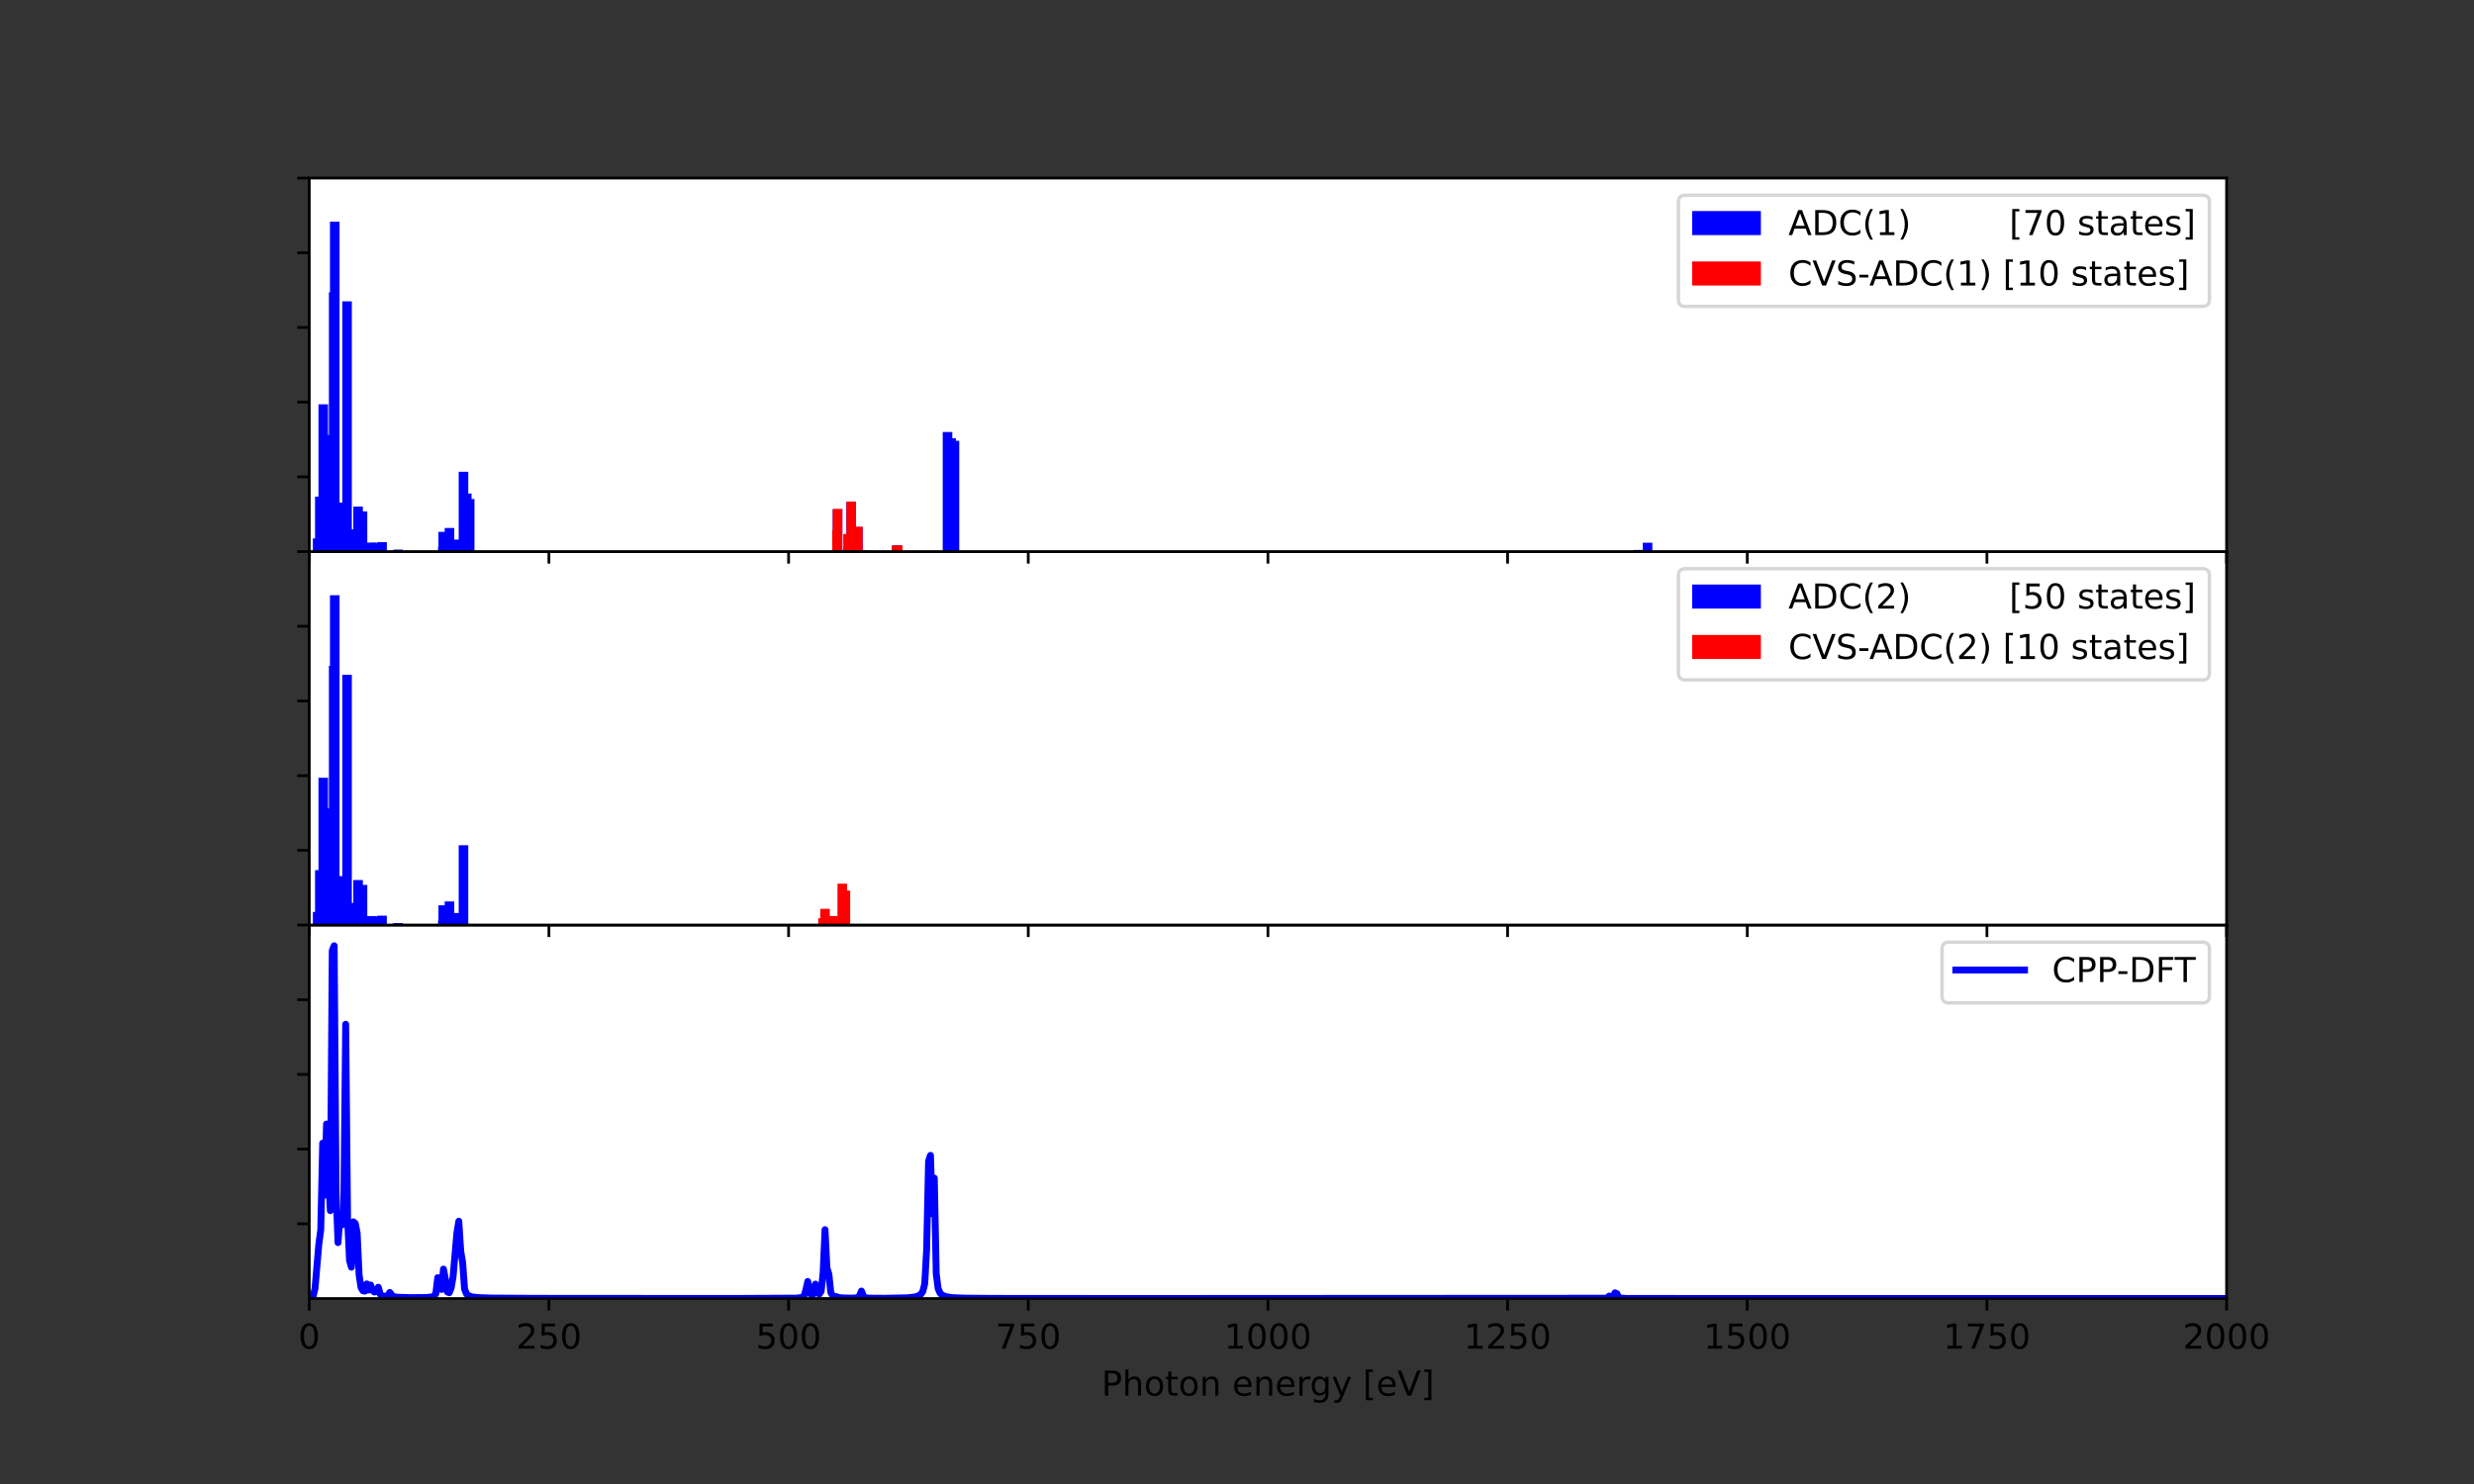 <?xml version="1.0" encoding="utf-8" standalone="no"?>
<!DOCTYPE svg PUBLIC "-//W3C//DTD SVG 1.1//EN"
  "http://www.w3.org/Graphics/SVG/1.1/DTD/svg11.dtd">
<!-- Created with matplotlib (https://matplotlib.org/) -->
<svg height="432pt" version="1.1" viewBox="0 0 720 432" width="720pt" xmlns="http://www.w3.org/2000/svg" xmlns:xlink="http://www.w3.org/1999/xlink">
 <rect x="0" y="0" width="720" height="432" fill="#333333" stroke="none"/>
 <defs>
  <style type="text/css">*{stroke-linecap:butt;stroke-linejoin:round;}</style>
 </defs>
 <g id="figure_1">
  <g id="patch_1">
   <path d="M 0 432 
L 720 432 
L 720 0 
L 0 0 
z
" style="fill:none;"/>
  </g>
  <g id="axes_1">
   <g id="patch_2">
    <path d="M 90 378 
L 648 378 
L 648 269.28 
L 90 269.28 
z
" style="fill:#ffffff;"/>
   </g>
   <g id="matplotlib.axis_1">
    <g id="xtick_1">
     <g id="line2d_1">
      <defs>
       <path d="M 0 0 
L 0 3.5 
" id="mf2522611db" style="stroke:#000000;stroke-width:0.8;"/>
      </defs>
      <g>
       <use style="stroke:#000000;stroke-width:0.8;" x="90" xlink:href="#mf2522611db" y="378"/>
      </g>
     </g>
     <g id="text_1">
      <!-- 0 -->
      <g transform="translate(86.819 392.598)scale(0.1 -0.1)">
       <defs>
        <path d="M 31.781 66.406 
Q 24.172 66.406 20.328 58.906 
Q 16.5 51.422 16.5 36.375 
Q 16.5 21.391 20.328 13.891 
Q 24.172 6.391 31.781 6.391 
Q 39.453 6.391 43.281 13.891 
Q 47.125 21.391 47.125 36.375 
Q 47.125 51.422 43.281 58.906 
Q 39.453 66.406 31.781 66.406 
z
M 31.781 74.219 
Q 44.047 74.219 50.516 64.516 
Q 56.984 54.828 56.984 36.375 
Q 56.984 17.969 50.516 8.266 
Q 44.047 -1.422 31.781 -1.422 
Q 19.531 -1.422 13.062 8.266 
Q 6.594 17.969 6.594 36.375 
Q 6.594 54.828 13.062 64.516 
Q 19.531 74.219 31.781 74.219 
z
" id="DejaVuSans-48"/>
       </defs>
       <use xlink:href="#DejaVuSans-48"/>
      </g>
     </g>
    </g>
    <g id="xtick_2">
     <g id="line2d_2">
      <g>
       <use style="stroke:#000000;stroke-width:0.8;" x="159.75" xlink:href="#mf2522611db" y="378"/>
      </g>
     </g>
     <g id="text_2">
      <!-- 250 -->
      <g transform="translate(150.206 392.598)scale(0.1 -0.1)">
       <defs>
        <path d="M 19.188 8.297 
L 53.609 8.297 
L 53.609 0 
L 7.328 0 
L 7.328 8.297 
Q 12.938 14.109 22.625 23.891 
Q 32.328 33.688 34.812 36.531 
Q 39.547 41.844 41.422 45.531 
Q 43.312 49.219 43.312 52.781 
Q 43.312 58.594 39.234 62.25 
Q 35.156 65.922 28.609 65.922 
Q 23.969 65.922 18.812 64.312 
Q 13.672 62.703 7.812 59.422 
L 7.812 69.391 
Q 13.766 71.781 18.938 73 
Q 24.125 74.219 28.422 74.219 
Q 39.75 74.219 46.484 68.547 
Q 53.219 62.891 53.219 53.422 
Q 53.219 48.922 51.531 44.891 
Q 49.859 40.875 45.406 35.406 
Q 44.188 33.984 37.641 27.219 
Q 31.109 20.453 19.188 8.297 
z
" id="DejaVuSans-50"/>
        <path d="M 10.797 72.906 
L 49.516 72.906 
L 49.516 64.594 
L 19.828 64.594 
L 19.828 46.734 
Q 21.969 47.469 24.109 47.828 
Q 26.266 48.188 28.422 48.188 
Q 40.625 48.188 47.75 41.5 
Q 54.891 34.812 54.891 23.391 
Q 54.891 11.625 47.562 5.094 
Q 40.234 -1.422 26.906 -1.422 
Q 22.312 -1.422 17.547 -0.641 
Q 12.797 0.141 7.719 1.703 
L 7.719 11.625 
Q 12.109 9.234 16.797 8.062 
Q 21.484 6.891 26.703 6.891 
Q 35.156 6.891 40.078 11.328 
Q 45.016 15.766 45.016 23.391 
Q 45.016 31 40.078 35.438 
Q 35.156 39.891 26.703 39.891 
Q 22.75 39.891 18.812 39.016 
Q 14.891 38.141 10.797 36.281 
z
" id="DejaVuSans-53"/>
       </defs>
       <use xlink:href="#DejaVuSans-50"/>
       <use x="63.623" xlink:href="#DejaVuSans-53"/>
       <use x="127.246" xlink:href="#DejaVuSans-48"/>
      </g>
     </g>
    </g>
    <g id="xtick_3">
     <g id="line2d_3">
      <g>
       <use style="stroke:#000000;stroke-width:0.8;" x="229.5" xlink:href="#mf2522611db" y="378"/>
      </g>
     </g>
     <g id="text_3">
      <!-- 500 -->
      <g transform="translate(219.956 392.598)scale(0.1 -0.1)">
       <use xlink:href="#DejaVuSans-53"/>
       <use x="63.623" xlink:href="#DejaVuSans-48"/>
       <use x="127.246" xlink:href="#DejaVuSans-48"/>
      </g>
     </g>
    </g>
    <g id="xtick_4">
     <g id="line2d_4">
      <g>
       <use style="stroke:#000000;stroke-width:0.8;" x="299.25" xlink:href="#mf2522611db" y="378"/>
      </g>
     </g>
     <g id="text_4">
      <!-- 750 -->
      <g transform="translate(289.706 392.598)scale(0.1 -0.1)">
       <defs>
        <path d="M 8.203 72.906 
L 55.078 72.906 
L 55.078 68.703 
L 28.609 0 
L 18.312 0 
L 43.219 64.594 
L 8.203 64.594 
z
" id="DejaVuSans-55"/>
       </defs>
       <use xlink:href="#DejaVuSans-55"/>
       <use x="63.623" xlink:href="#DejaVuSans-53"/>
       <use x="127.246" xlink:href="#DejaVuSans-48"/>
      </g>
     </g>
    </g>
    <g id="xtick_5">
     <g id="line2d_5">
      <g>
       <use style="stroke:#000000;stroke-width:0.8;" x="369" xlink:href="#mf2522611db" y="378"/>
      </g>
     </g>
     <g id="text_5">
      <!-- 1000 -->
      <g transform="translate(356.275 392.598)scale(0.1 -0.1)">
       <defs>
        <path d="M 12.406 8.297 
L 28.516 8.297 
L 28.516 63.922 
L 10.984 60.406 
L 10.984 69.391 
L 28.422 72.906 
L 38.281 72.906 
L 38.281 8.297 
L 54.391 8.297 
L 54.391 0 
L 12.406 0 
z
" id="DejaVuSans-49"/>
       </defs>
       <use xlink:href="#DejaVuSans-49"/>
       <use x="63.623" xlink:href="#DejaVuSans-48"/>
       <use x="127.246" xlink:href="#DejaVuSans-48"/>
       <use x="190.869" xlink:href="#DejaVuSans-48"/>
      </g>
     </g>
    </g>
    <g id="xtick_6">
     <g id="line2d_6">
      <g>
       <use style="stroke:#000000;stroke-width:0.8;" x="438.75" xlink:href="#mf2522611db" y="378"/>
      </g>
     </g>
     <g id="text_6">
      <!-- 1250 -->
      <g transform="translate(426.025 392.598)scale(0.1 -0.1)">
       <use xlink:href="#DejaVuSans-49"/>
       <use x="63.623" xlink:href="#DejaVuSans-50"/>
       <use x="127.246" xlink:href="#DejaVuSans-53"/>
       <use x="190.869" xlink:href="#DejaVuSans-48"/>
      </g>
     </g>
    </g>
    <g id="xtick_7">
     <g id="line2d_7">
      <g>
       <use style="stroke:#000000;stroke-width:0.8;" x="508.5" xlink:href="#mf2522611db" y="378"/>
      </g>
     </g>
     <g id="text_7">
      <!-- 1500 -->
      <g transform="translate(495.775 392.598)scale(0.1 -0.1)">
       <use xlink:href="#DejaVuSans-49"/>
       <use x="63.623" xlink:href="#DejaVuSans-53"/>
       <use x="127.246" xlink:href="#DejaVuSans-48"/>
       <use x="190.869" xlink:href="#DejaVuSans-48"/>
      </g>
     </g>
    </g>
    <g id="xtick_8">
     <g id="line2d_8">
      <g>
       <use style="stroke:#000000;stroke-width:0.8;" x="578.25" xlink:href="#mf2522611db" y="378"/>
      </g>
     </g>
     <g id="text_8">
      <!-- 1750 -->
      <g transform="translate(565.525 392.598)scale(0.1 -0.1)">
       <use xlink:href="#DejaVuSans-49"/>
       <use x="63.623" xlink:href="#DejaVuSans-55"/>
       <use x="127.246" xlink:href="#DejaVuSans-53"/>
       <use x="190.869" xlink:href="#DejaVuSans-48"/>
      </g>
     </g>
    </g>
    <g id="xtick_9">
     <g id="line2d_9">
      <g>
       <use style="stroke:#000000;stroke-width:0.8;" x="648" xlink:href="#mf2522611db" y="378"/>
      </g>
     </g>
     <g id="text_9">
      <!-- 2000 -->
      <g transform="translate(635.275 392.598)scale(0.1 -0.1)">
       <use xlink:href="#DejaVuSans-50"/>
       <use x="63.623" xlink:href="#DejaVuSans-48"/>
       <use x="127.246" xlink:href="#DejaVuSans-48"/>
       <use x="190.869" xlink:href="#DejaVuSans-48"/>
      </g>
     </g>
    </g>
    <g id="text_10">
     <!-- Photon energy [eV] -->
     <g transform="translate(320.569 406.277)scale(0.1 -0.1)">
      <defs>
       <path d="M 19.672 64.797 
L 19.672 37.406 
L 32.078 37.406 
Q 38.969 37.406 42.719 40.969 
Q 46.484 44.531 46.484 51.125 
Q 46.484 57.672 42.719 61.234 
Q 38.969 64.797 32.078 64.797 
z
M 9.812 72.906 
L 32.078 72.906 
Q 44.344 72.906 50.609 67.359 
Q 56.891 61.812 56.891 51.125 
Q 56.891 40.328 50.609 34.812 
Q 44.344 29.297 32.078 29.297 
L 19.672 29.297 
L 19.672 0 
L 9.812 0 
z
" id="DejaVuSans-80"/>
       <path d="M 54.891 33.016 
L 54.891 0 
L 45.906 0 
L 45.906 32.719 
Q 45.906 40.484 42.875 44.328 
Q 39.844 48.188 33.797 48.188 
Q 26.516 48.188 22.312 43.547 
Q 18.109 38.922 18.109 30.906 
L 18.109 0 
L 9.078 0 
L 9.078 75.984 
L 18.109 75.984 
L 18.109 46.188 
Q 21.344 51.125 25.703 53.562 
Q 30.078 56 35.797 56 
Q 45.219 56 50.047 50.172 
Q 54.891 44.344 54.891 33.016 
z
" id="DejaVuSans-104"/>
       <path d="M 30.609 48.391 
Q 23.391 48.391 19.188 42.75 
Q 14.984 37.109 14.984 27.297 
Q 14.984 17.484 19.156 11.844 
Q 23.344 6.203 30.609 6.203 
Q 37.797 6.203 41.984 11.859 
Q 46.188 17.531 46.188 27.297 
Q 46.188 37.016 41.984 42.703 
Q 37.797 48.391 30.609 48.391 
z
M 30.609 56 
Q 42.328 56 49.016 48.375 
Q 55.719 40.766 55.719 27.297 
Q 55.719 13.875 49.016 6.219 
Q 42.328 -1.422 30.609 -1.422 
Q 18.844 -1.422 12.172 6.219 
Q 5.516 13.875 5.516 27.297 
Q 5.516 40.766 12.172 48.375 
Q 18.844 56 30.609 56 
z
" id="DejaVuSans-111"/>
       <path d="M 18.312 70.219 
L 18.312 54.688 
L 36.812 54.688 
L 36.812 47.703 
L 18.312 47.703 
L 18.312 18.016 
Q 18.312 11.328 20.141 9.422 
Q 21.969 7.516 27.594 7.516 
L 36.812 7.516 
L 36.812 0 
L 27.594 0 
Q 17.188 0 13.234 3.875 
Q 9.281 7.766 9.281 18.016 
L 9.281 47.703 
L 2.688 47.703 
L 2.688 54.688 
L 9.281 54.688 
L 9.281 70.219 
z
" id="DejaVuSans-116"/>
       <path d="M 54.891 33.016 
L 54.891 0 
L 45.906 0 
L 45.906 32.719 
Q 45.906 40.484 42.875 44.328 
Q 39.844 48.188 33.797 48.188 
Q 26.516 48.188 22.312 43.547 
Q 18.109 38.922 18.109 30.906 
L 18.109 0 
L 9.078 0 
L 9.078 54.688 
L 18.109 54.688 
L 18.109 46.188 
Q 21.344 51.125 25.703 53.562 
Q 30.078 56 35.797 56 
Q 45.219 56 50.047 50.172 
Q 54.891 44.344 54.891 33.016 
z
" id="DejaVuSans-110"/>
       <path id="DejaVuSans-32"/>
       <path d="M 56.203 29.594 
L 56.203 25.203 
L 14.891 25.203 
Q 15.484 15.922 20.484 11.062 
Q 25.484 6.203 34.422 6.203 
Q 39.594 6.203 44.453 7.469 
Q 49.312 8.734 54.109 11.281 
L 54.109 2.781 
Q 49.266 0.734 44.188 -0.344 
Q 39.109 -1.422 33.891 -1.422 
Q 20.797 -1.422 13.156 6.188 
Q 5.516 13.812 5.516 26.812 
Q 5.516 40.234 12.766 48.109 
Q 20.016 56 32.328 56 
Q 43.359 56 49.781 48.891 
Q 56.203 41.797 56.203 29.594 
z
M 47.219 32.234 
Q 47.125 39.594 43.094 43.984 
Q 39.062 48.391 32.422 48.391 
Q 24.906 48.391 20.391 44.141 
Q 15.875 39.891 15.188 32.172 
z
" id="DejaVuSans-101"/>
       <path d="M 41.109 46.297 
Q 39.594 47.172 37.812 47.578 
Q 36.031 48 33.891 48 
Q 26.266 48 22.188 43.047 
Q 18.109 38.094 18.109 28.812 
L 18.109 0 
L 9.078 0 
L 9.078 54.688 
L 18.109 54.688 
L 18.109 46.188 
Q 20.953 51.172 25.484 53.578 
Q 30.031 56 36.531 56 
Q 37.453 56 38.578 55.875 
Q 39.703 55.766 41.062 55.516 
z
" id="DejaVuSans-114"/>
       <path d="M 45.406 27.984 
Q 45.406 37.75 41.375 43.109 
Q 37.359 48.484 30.078 48.484 
Q 22.859 48.484 18.828 43.109 
Q 14.797 37.75 14.797 27.984 
Q 14.797 18.266 18.828 12.891 
Q 22.859 7.516 30.078 7.516 
Q 37.359 7.516 41.375 12.891 
Q 45.406 18.266 45.406 27.984 
z
M 54.391 6.781 
Q 54.391 -7.172 48.188 -13.984 
Q 42 -20.797 29.203 -20.797 
Q 24.469 -20.797 20.266 -20.094 
Q 16.062 -19.391 12.109 -17.922 
L 12.109 -9.188 
Q 16.062 -11.328 19.922 -12.344 
Q 23.781 -13.375 27.781 -13.375 
Q 36.625 -13.375 41.016 -8.766 
Q 45.406 -4.156 45.406 5.172 
L 45.406 9.625 
Q 42.625 4.781 38.281 2.391 
Q 33.938 0 27.875 0 
Q 17.828 0 11.672 7.656 
Q 5.516 15.328 5.516 27.984 
Q 5.516 40.672 11.672 48.328 
Q 17.828 56 27.875 56 
Q 33.938 56 38.281 53.609 
Q 42.625 51.219 45.406 46.391 
L 45.406 54.688 
L 54.391 54.688 
z
" id="DejaVuSans-103"/>
       <path d="M 32.172 -5.078 
Q 28.375 -14.844 24.75 -17.812 
Q 21.141 -20.797 15.094 -20.797 
L 7.906 -20.797 
L 7.906 -13.281 
L 13.188 -13.281 
Q 16.891 -13.281 18.938 -11.516 
Q 21 -9.766 23.484 -3.219 
L 25.094 0.875 
L 2.984 54.688 
L 12.5 54.688 
L 29.594 11.922 
L 46.688 54.688 
L 56.203 54.688 
z
" id="DejaVuSans-121"/>
       <path d="M 8.594 75.984 
L 29.297 75.984 
L 29.297 69 
L 17.578 69 
L 17.578 -6.203 
L 29.297 -6.203 
L 29.297 -13.188 
L 8.594 -13.188 
z
" id="DejaVuSans-91"/>
       <path d="M 28.609 0 
L 0.781 72.906 
L 11.078 72.906 
L 34.188 11.531 
L 57.328 72.906 
L 67.578 72.906 
L 39.797 0 
z
" id="DejaVuSans-86"/>
       <path d="M 30.422 75.984 
L 30.422 -13.188 
L 9.719 -13.188 
L 9.719 -6.203 
L 21.391 -6.203 
L 21.391 69 
L 9.719 69 
L 9.719 75.984 
z
" id="DejaVuSans-93"/>
      </defs>
      <use xlink:href="#DejaVuSans-80"/>
      <use x="60.303" xlink:href="#DejaVuSans-104"/>
      <use x="123.682" xlink:href="#DejaVuSans-111"/>
      <use x="184.863" xlink:href="#DejaVuSans-116"/>
      <use x="224.072" xlink:href="#DejaVuSans-111"/>
      <use x="285.254" xlink:href="#DejaVuSans-110"/>
      <use x="348.633" xlink:href="#DejaVuSans-32"/>
      <use x="380.42" xlink:href="#DejaVuSans-101"/>
      <use x="441.943" xlink:href="#DejaVuSans-110"/>
      <use x="505.322" xlink:href="#DejaVuSans-101"/>
      <use x="566.846" xlink:href="#DejaVuSans-114"/>
      <use x="606.209" xlink:href="#DejaVuSans-103"/>
      <use x="669.686" xlink:href="#DejaVuSans-121"/>
      <use x="728.865" xlink:href="#DejaVuSans-32"/>
      <use x="760.652" xlink:href="#DejaVuSans-91"/>
      <use x="799.666" xlink:href="#DejaVuSans-101"/>
      <use x="861.189" xlink:href="#DejaVuSans-86"/>
      <use x="929.598" xlink:href="#DejaVuSans-93"/>
     </g>
    </g>
   </g>
   <g id="matplotlib.axis_2">
    <g id="ytick_1">
     <g id="line2d_10">
      <defs>
       <path d="M 0 0 
L -3.5 0 
" id="m13d80e8c02" style="stroke:#000000;stroke-width:0.8;"/>
      </defs>
      <g>
       <use style="stroke:#000000;stroke-width:0.8;" x="90" xlink:href="#m13d80e8c02" y="356.256"/>
      </g>
     </g>
    </g>
    <g id="ytick_2">
     <g id="line2d_11">
      <g>
       <use style="stroke:#000000;stroke-width:0.8;" x="90" xlink:href="#m13d80e8c02" y="334.512"/>
      </g>
     </g>
    </g>
    <g id="ytick_3">
     <g id="line2d_12">
      <g>
       <use style="stroke:#000000;stroke-width:0.8;" x="90" xlink:href="#m13d80e8c02" y="312.768"/>
      </g>
     </g>
    </g>
    <g id="ytick_4">
     <g id="line2d_13">
      <g>
       <use style="stroke:#000000;stroke-width:0.8;" x="90" xlink:href="#m13d80e8c02" y="291.024"/>
      </g>
     </g>
    </g>
    <g id="ytick_5">
     <g id="line2d_14">
      <g>
       <use style="stroke:#000000;stroke-width:0.8;" x="90" xlink:href="#m13d80e8c02" y="269.28"/>
      </g>
     </g>
    </g>
   </g>
   <g id="line2d_15">
    <path clip-path="url(#pb3190460da)" d="M 90 378 
L 90.558 377.887 
L 91.116 377.395 
L 91.674 375.126 
L 92.79 362.168 
L 93.348 358.012 
L 93.906 332.77 
L 94.464 347.923 
L 95.022 327.198 
L 95.58 341.823 
L 96.138 352.43 
L 96.696 276.718 
L 97.254 275.316 
L 97.812 347.025 
L 98.37 361.732 
L 98.928 354.43 
L 99.486 356.611 
L 100.044 352.378 
L 100.602 298.17 
L 101.16 354.909 
L 101.718 366.92 
L 102.276 368.883 
L 102.834 355.678 
L 103.392 356.162 
L 103.95 358.969 
L 104.508 371.147 
L 105.066 374.808 
L 105.624 375.747 
L 106.182 375.849 
L 106.74 373.75 
L 107.298 375.542 
L 107.856 374.058 
L 108.414 375.669 
L 108.972 376.11 
L 109.53 375.992 
L 110.088 374.722 
L 110.646 376.731 
L 111.204 377.218 
L 112.32 377.373 
L 112.878 377.18 
L 113.436 376.234 
L 113.994 376.96 
L 114.552 377.471 
L 115.668 377.629 
L 119.574 377.742 
L 124.038 377.714 
L 125.712 377.53 
L 126.27 377.307 
L 126.828 376.589 
L 127.386 371.934 
L 127.944 373.116 
L 128.502 375.375 
L 129.06 369.443 
L 129.618 372.371 
L 130.176 376.073 
L 130.734 376.322 
L 131.292 374.956 
L 131.85 371.727 
L 132.966 358.876 
L 133.524 355.502 
L 134.082 364.209 
L 134.64 367.515 
L 135.198 375.234 
L 135.756 376.648 
L 136.314 377.151 
L 137.43 377.536 
L 139.104 377.731 
L 143.01 377.863 
L 155.286 377.942 
L 212.76 377.981 
L 231.732 377.888 
L 233.406 377.692 
L 233.964 377.369 
L 234.522 375.553 
L 235.08 373.042 
L 235.638 375.938 
L 236.196 377.096 
L 236.754 376.709 
L 237.312 373.812 
L 237.87 375.91 
L 238.428 376.714 
L 238.986 375.878 
L 239.544 370.512 
L 240.102 357.963 
L 240.66 369.105 
L 241.218 370.851 
L 241.776 376.217 
L 242.334 377.166 
L 242.892 377.467 
L 243.45 377.454 
L 244.008 377.709 
L 245.682 377.858 
L 248.472 377.879 
L 249.588 377.74 
L 250.146 377.168 
L 250.704 375.833 
L 251.262 377.263 
L 251.82 377.76 
L 252.936 377.898 
L 257.4 377.929 
L 264.096 377.792 
L 266.328 377.538 
L 267.444 377.162 
L 268.002 376.756 
L 268.56 375.931 
L 269.118 373.753 
L 269.676 363.779 
L 270.234 338.005 
L 270.792 336.335 
L 271.35 353.373 
L 271.908 342.954 
L 272.466 370.817 
L 273.024 375.114 
L 273.582 376.402 
L 274.14 376.97 
L 275.256 377.458 
L 276.93 377.721 
L 280.278 377.881 
L 288.648 377.961 
L 329.94 377.993 
L 467.208 377.919 
L 467.766 377.766 
L 468.324 377.289 
L 469.44 377.574 
L 469.998 376.347 
L 470.556 376.597 
L 471.114 377.7 
L 471.672 377.878 
L 473.346 377.969 
L 503.478 377.998 
L 647.442 377.999 
L 647.442 377.999 
" style="fill:none;stroke:#0000ff;stroke-linecap:square;stroke-width:2;"/>
   </g>
   <g id="patch_3">
    <path d="M 90 378 
L 90 269.28 
" style="fill:none;stroke:#000000;stroke-linecap:square;stroke-linejoin:miter;stroke-width:0.8;"/>
   </g>
   <g id="patch_4">
    <path d="M 648 378 
L 648 269.28 
" style="fill:none;stroke:#000000;stroke-linecap:square;stroke-linejoin:miter;stroke-width:0.8;"/>
   </g>
   <g id="patch_5">
    <path d="M 90 378 
L 648 378 
" style="fill:none;stroke:#000000;stroke-linecap:square;stroke-linejoin:miter;stroke-width:0.8;"/>
   </g>
   <g id="patch_6">
    <path d="M 90 269.28 
L 648 269.28 
" style="fill:none;stroke:#000000;stroke-linecap:square;stroke-linejoin:miter;stroke-width:0.8;"/>
   </g>
   <g id="legend_1">
    <g id="patch_7">
     <path d="M 567.191 291.958 
L 641 291.958 
Q 643 291.958 643 289.958 
L 643 276.28 
Q 643 274.28 641 274.28 
L 567.191 274.28 
Q 565.191 274.28 565.191 276.28 
L 565.191 289.958 
Q 565.191 291.958 567.191 291.958 
z
" style="fill:#ffffff;opacity:0.8;stroke:#cccccc;stroke-linejoin:miter;"/>
    </g>
    <g id="line2d_16">
     <path d="M 569.191 282.378 
L 589.191 282.378 
" style="fill:none;stroke:#0000ff;stroke-linecap:square;stroke-width:2;"/>
    </g>
    <g id="line2d_17"/>
    <g id="text_11">
     <!-- CPP-DFT -->
     <g transform="translate(597.191 285.878)scale(0.1 -0.1)">
      <defs>
       <path d="M 64.406 67.281 
L 64.406 56.891 
Q 59.422 61.531 53.781 63.812 
Q 48.141 66.109 41.797 66.109 
Q 29.297 66.109 22.656 58.469 
Q 16.016 50.828 16.016 36.375 
Q 16.016 21.969 22.656 14.328 
Q 29.297 6.688 41.797 6.688 
Q 48.141 6.688 53.781 8.984 
Q 59.422 11.281 64.406 15.922 
L 64.406 5.609 
Q 59.234 2.094 53.438 0.328 
Q 47.656 -1.422 41.219 -1.422 
Q 24.656 -1.422 15.125 8.703 
Q 5.609 18.844 5.609 36.375 
Q 5.609 53.953 15.125 64.078 
Q 24.656 74.219 41.219 74.219 
Q 47.75 74.219 53.531 72.484 
Q 59.328 70.75 64.406 67.281 
z
" id="DejaVuSans-67"/>
       <path d="M 4.891 31.391 
L 31.203 31.391 
L 31.203 23.391 
L 4.891 23.391 
z
" id="DejaVuSans-45"/>
       <path d="M 19.672 64.797 
L 19.672 8.109 
L 31.594 8.109 
Q 46.688 8.109 53.688 14.938 
Q 60.688 21.781 60.688 36.531 
Q 60.688 51.172 53.688 57.984 
Q 46.688 64.797 31.594 64.797 
z
M 9.812 72.906 
L 30.078 72.906 
Q 51.266 72.906 61.172 64.094 
Q 71.094 55.281 71.094 36.531 
Q 71.094 17.672 61.125 8.828 
Q 51.172 0 30.078 0 
L 9.812 0 
z
" id="DejaVuSans-68"/>
       <path d="M 9.812 72.906 
L 51.703 72.906 
L 51.703 64.594 
L 19.672 64.594 
L 19.672 43.109 
L 48.578 43.109 
L 48.578 34.812 
L 19.672 34.812 
L 19.672 0 
L 9.812 0 
z
" id="DejaVuSans-70"/>
       <path d="M -0.297 72.906 
L 61.375 72.906 
L 61.375 64.594 
L 35.5 64.594 
L 35.5 0 
L 25.594 0 
L 25.594 64.594 
L -0.297 64.594 
z
" id="DejaVuSans-84"/>
      </defs>
      <use xlink:href="#DejaVuSans-67"/>
      <use x="69.824" xlink:href="#DejaVuSans-80"/>
      <use x="130.127" xlink:href="#DejaVuSans-80"/>
      <use x="188.18" xlink:href="#DejaVuSans-45"/>
      <use x="224.264" xlink:href="#DejaVuSans-68"/>
      <use x="301.266" xlink:href="#DejaVuSans-70"/>
      <use x="357.035" xlink:href="#DejaVuSans-84"/>
     </g>
    </g>
   </g>
  </g>
  <g id="axes_2">
   <g id="patch_8">
    <path d="M 90 269.28 
L 648 269.28 
L 648 160.56 
L 90 160.56 
z
" style="fill:#ffffff;"/>
   </g>
   <g id="patch_9">
    <path clip-path="url(#p1cdbef8e6d)" d="M 91.055 269.28 
L 93.845 269.28 
L 93.845 265.47 
L 91.055 265.47 
z
" style="fill:#0000ff;"/>
   </g>
   <g id="patch_10">
    <path clip-path="url(#p1cdbef8e6d)" d="M 91.588 269.28 
L 94.378 269.28 
L 94.378 269.28 
L 91.588 269.28 
z
" style="fill:#0000ff;"/>
   </g>
   <g id="patch_11">
    <path clip-path="url(#p1cdbef8e6d)" d="M 91.686 269.28 
L 94.476 269.28 
L 94.476 253.305 
L 91.686 253.305 
z
" style="fill:#0000ff;"/>
   </g>
   <g id="patch_12">
    <path clip-path="url(#p1cdbef8e6d)" d="M 92.231 269.28 
L 95.021 269.28 
L 95.021 256.778 
L 92.231 256.778 
z
" style="fill:#0000ff;"/>
   </g>
   <g id="patch_13">
    <path clip-path="url(#p1cdbef8e6d)" d="M 92.682 269.28 
L 95.472 269.28 
L 95.472 226.41 
L 92.682 226.41 
z
" style="fill:#0000ff;"/>
   </g>
   <g id="patch_14">
    <path clip-path="url(#p1cdbef8e6d)" d="M 93.58 269.28 
L 96.37 269.28 
L 96.37 250.214 
L 93.58 250.214 
z
" style="fill:#0000ff;"/>
   </g>
   <g id="patch_15">
    <path clip-path="url(#p1cdbef8e6d)" d="M 93.686 269.28 
L 96.476 269.28 
L 96.476 269.28 
L 93.686 269.28 
z
" style="fill:#0000ff;"/>
   </g>
   <g id="patch_16">
    <path clip-path="url(#p1cdbef8e6d)" d="M 94.167 269.28 
L 96.957 269.28 
L 96.957 242.45 
L 94.167 242.45 
z
" style="fill:#0000ff;"/>
   </g>
   <g id="patch_17">
    <path clip-path="url(#p1cdbef8e6d)" d="M 94.487 269.28 
L 97.277 269.28 
L 97.277 235.339 
L 94.487 235.339 
z
" style="fill:#0000ff;"/>
   </g>
   <g id="patch_18">
    <path clip-path="url(#p1cdbef8e6d)" d="M 94.706 269.28 
L 97.496 269.28 
L 97.496 267.8 
L 94.706 267.8 
z
" style="fill:#0000ff;"/>
   </g>
   <g id="patch_19">
    <path clip-path="url(#p1cdbef8e6d)" d="M 95.72 269.28 
L 98.51 269.28 
L 98.51 193.813 
L 95.72 193.813 
z
" style="fill:#0000ff;"/>
   </g>
   <g id="patch_20">
    <path clip-path="url(#p1cdbef8e6d)" d="M 96.025 269.28 
L 98.815 269.28 
L 98.815 173.272 
L 96.025 173.272 
z
" style="fill:#0000ff;"/>
   </g>
   <g id="patch_21">
    <path clip-path="url(#p1cdbef8e6d)" d="M 96.415 269.28 
L 99.205 269.28 
L 99.205 269.219 
L 96.415 269.219 
z
" style="fill:#0000ff;"/>
   </g>
   <g id="patch_22">
    <path clip-path="url(#p1cdbef8e6d)" d="M 96.552 269.28 
L 99.342 269.28 
L 99.342 260.427 
L 96.552 260.427 
z
" style="fill:#0000ff;"/>
   </g>
   <g id="patch_23">
    <path clip-path="url(#p1cdbef8e6d)" d="M 96.711 269.28 
L 99.501 269.28 
L 99.501 269.264 
L 96.711 269.264 
z
" style="fill:#0000ff;"/>
   </g>
   <g id="patch_24">
    <path clip-path="url(#p1cdbef8e6d)" d="M 97.417 269.28 
L 100.207 269.28 
L 100.207 269.28 
L 97.417 269.28 
z
" style="fill:#0000ff;"/>
   </g>
   <g id="patch_25">
    <path clip-path="url(#p1cdbef8e6d)" d="M 97.546 269.28 
L 100.336 269.28 
L 100.336 268.919 
L 97.546 268.919 
z
" style="fill:#0000ff;"/>
   </g>
   <g id="patch_26">
    <path clip-path="url(#p1cdbef8e6d)" d="M 97.919 269.28 
L 100.709 269.28 
L 100.709 260.148 
L 97.919 260.148 
z
" style="fill:#0000ff;"/>
   </g>
   <g id="patch_27">
    <path clip-path="url(#p1cdbef8e6d)" d="M 97.981 269.28 
L 100.771 269.28 
L 100.771 269.28 
L 97.981 269.28 
z
" style="fill:#0000ff;"/>
   </g>
   <g id="patch_28">
    <path clip-path="url(#p1cdbef8e6d)" d="M 98.184 269.28 
L 100.974 269.28 
L 100.974 268.054 
L 98.184 268.054 
z
" style="fill:#0000ff;"/>
   </g>
   <g id="patch_29">
    <path clip-path="url(#p1cdbef8e6d)" d="M 98.305 269.28 
L 101.095 269.28 
L 101.095 255.048 
L 98.305 255.048 
z
" style="fill:#0000ff;"/>
   </g>
   <g id="patch_30">
    <path clip-path="url(#p1cdbef8e6d)" d="M 98.339 269.28 
L 101.129 269.28 
L 101.129 262.187 
L 98.339 262.187 
z
" style="fill:#0000ff;"/>
   </g>
   <g id="patch_31">
    <path clip-path="url(#p1cdbef8e6d)" d="M 99.604 269.28 
L 102.394 269.28 
L 102.394 196.448 
L 99.604 196.448 
z
" style="fill:#0000ff;"/>
   </g>
   <g id="patch_32">
    <path clip-path="url(#p1cdbef8e6d)" d="M 100.044 269.28 
L 102.834 269.28 
L 102.834 262.838 
L 100.044 262.838 
z
" style="fill:#0000ff;"/>
   </g>
   <g id="patch_33">
    <path clip-path="url(#p1cdbef8e6d)" d="M 100.222 269.28 
L 103.012 269.28 
L 103.012 267.921 
L 100.222 267.921 
z
" style="fill:#0000ff;"/>
   </g>
   <g id="patch_34">
    <path clip-path="url(#p1cdbef8e6d)" d="M 100.401 269.28 
L 103.191 269.28 
L 103.191 263.974 
L 100.401 263.974 
z
" style="fill:#0000ff;"/>
   </g>
   <g id="patch_35">
    <path clip-path="url(#p1cdbef8e6d)" d="M 101.239 269.28 
L 104.029 269.28 
L 104.029 269.221 
L 101.239 269.221 
z
" style="fill:#0000ff;"/>
   </g>
   <g id="patch_36">
    <path clip-path="url(#p1cdbef8e6d)" d="M 101.492 269.28 
L 104.282 269.28 
L 104.282 268.8 
L 101.492 268.8 
z
" style="fill:#0000ff;"/>
   </g>
   <g id="patch_37">
    <path clip-path="url(#p1cdbef8e6d)" d="M 102.813 269.28 
L 105.603 269.28 
L 105.603 256.187 
L 102.813 256.187 
z
" style="fill:#0000ff;"/>
   </g>
   <g id="patch_38">
    <path clip-path="url(#p1cdbef8e6d)" d="M 103.132 269.28 
L 105.922 269.28 
L 105.922 259.313 
L 103.132 259.313 
z
" style="fill:#0000ff;"/>
   </g>
   <g id="patch_39">
    <path clip-path="url(#p1cdbef8e6d)" d="M 104.1 269.28 
L 106.89 269.28 
L 106.89 257.6 
L 104.1 257.6 
z
" style="fill:#0000ff;"/>
   </g>
   <g id="patch_40">
    <path clip-path="url(#p1cdbef8e6d)" d="M 106.767 269.28 
L 109.557 269.28 
L 109.557 266.682 
L 106.767 266.682 
z
" style="fill:#0000ff;"/>
   </g>
   <g id="patch_41">
    <path clip-path="url(#p1cdbef8e6d)" d="M 107.877 269.28 
L 110.667 269.28 
L 110.667 266.751 
L 107.877 266.751 
z
" style="fill:#0000ff;"/>
   </g>
   <g id="patch_42">
    <path clip-path="url(#p1cdbef8e6d)" d="M 108.2 269.28 
L 110.99 269.28 
L 110.99 269.28 
L 108.2 269.28 
z
" style="fill:#0000ff;"/>
   </g>
   <g id="patch_43">
    <path clip-path="url(#p1cdbef8e6d)" d="M 108.569 269.28 
L 111.359 269.28 
L 111.359 269.217 
L 108.569 269.217 
z
" style="fill:#0000ff;"/>
   </g>
   <g id="patch_44">
    <path clip-path="url(#p1cdbef8e6d)" d="M 108.851 269.28 
L 111.641 269.28 
L 111.641 267.18 
L 108.851 267.18 
z
" style="fill:#0000ff;"/>
   </g>
   <g id="patch_45">
    <path clip-path="url(#p1cdbef8e6d)" d="M 109.426 269.28 
L 112.216 269.28 
L 112.216 268.122 
L 109.426 268.122 
z
" style="fill:#0000ff;"/>
   </g>
   <g id="patch_46">
    <path clip-path="url(#p1cdbef8e6d)" d="M 109.788 269.28 
L 112.578 269.28 
L 112.578 266.553 
L 109.788 266.553 
z
" style="fill:#0000ff;"/>
   </g>
   <g id="patch_47">
    <path clip-path="url(#p1cdbef8e6d)" d="M 114.154 269.28 
L 116.944 269.28 
L 116.944 268.934 
L 114.154 268.934 
z
" style="fill:#0000ff;"/>
   </g>
   <g id="patch_48">
    <path clip-path="url(#p1cdbef8e6d)" d="M 114.497 269.28 
L 117.287 269.28 
L 117.287 268.717 
L 114.497 268.717 
z
" style="fill:#0000ff;"/>
   </g>
   <g id="patch_49">
    <path clip-path="url(#p1cdbef8e6d)" d="M 127.472 269.28 
L 130.262 269.28 
L 130.262 267.983 
L 127.472 267.983 
z
" style="fill:#0000ff;"/>
   </g>
   <g id="patch_50">
    <path clip-path="url(#p1cdbef8e6d)" d="M 127.593 269.28 
L 130.383 269.28 
L 130.383 263.541 
L 127.593 263.541 
z
" style="fill:#0000ff;"/>
   </g>
   <g id="patch_51">
    <path clip-path="url(#p1cdbef8e6d)" d="M 127.816 269.28 
L 130.606 269.28 
L 130.606 269.277 
L 127.816 269.277 
z
" style="fill:#0000ff;"/>
   </g>
   <g id="patch_52">
    <path clip-path="url(#p1cdbef8e6d)" d="M 128.75 269.28 
L 131.54 269.28 
L 131.54 269.28 
L 128.75 269.28 
z
" style="fill:#0000ff;"/>
   </g>
   <g id="patch_53">
    <path clip-path="url(#p1cdbef8e6d)" d="M 129.171 269.28 
L 131.961 269.28 
L 131.961 269.28 
L 129.171 269.28 
z
" style="fill:#0000ff;"/>
   </g>
   <g id="patch_54">
    <path clip-path="url(#p1cdbef8e6d)" d="M 129.355 269.28 
L 132.145 269.28 
L 132.145 265.754 
L 129.355 265.754 
z
" style="fill:#0000ff;"/>
   </g>
   <g id="patch_55">
    <path clip-path="url(#p1cdbef8e6d)" d="M 129.414 269.28 
L 132.204 269.28 
L 132.204 262.42 
L 129.414 262.42 
z
" style="fill:#0000ff;"/>
   </g>
   <g id="patch_56">
    <path clip-path="url(#p1cdbef8e6d)" d="M 130.041 269.28 
L 132.831 269.28 
L 132.831 268.987 
L 130.041 268.987 
z
" style="fill:#0000ff;"/>
   </g>
   <g id="patch_57">
    <path clip-path="url(#p1cdbef8e6d)" d="M 132.015 269.28 
L 134.805 269.28 
L 134.805 265.79 
L 132.015 265.79 
z
" style="fill:#0000ff;"/>
   </g>
   <g id="patch_58">
    <path clip-path="url(#p1cdbef8e6d)" d="M 133.491 269.28 
L 136.281 269.28 
L 136.281 246.057 
L 133.491 246.057 
z
" style="fill:#0000ff;"/>
   </g>
   <g id="patch_59">
    <path clip-path="url(#p1cdbef8e6d)" d="M 238.125 269.28 
L 240.915 269.28 
L 240.915 267.313 
L 238.125 267.313 
z
" style="fill:#ff0000;"/>
   </g>
   <g id="patch_60">
    <path clip-path="url(#p1cdbef8e6d)" d="M 238.714 269.28 
L 241.504 269.28 
L 241.504 264.57 
L 238.714 264.57 
z
" style="fill:#ff0000;"/>
   </g>
   <g id="patch_61">
    <path clip-path="url(#p1cdbef8e6d)" d="M 240.833 269.28 
L 243.623 269.28 
L 243.623 266.727 
L 240.833 266.727 
z
" style="fill:#ff0000;"/>
   </g>
   <g id="patch_62">
    <path clip-path="url(#p1cdbef8e6d)" d="M 241.118 269.28 
L 243.908 269.28 
L 243.908 266.663 
L 241.118 266.663 
z
" style="fill:#ff0000;"/>
   </g>
   <g id="patch_63">
    <path clip-path="url(#p1cdbef8e6d)" d="M 243.732 269.28 
L 246.522 269.28 
L 246.522 257.243 
L 243.732 257.243 
z
" style="fill:#ff0000;"/>
   </g>
   <g id="patch_64">
    <path clip-path="url(#p1cdbef8e6d)" d="M 243.891 269.28 
L 246.681 269.28 
L 246.681 259.347 
L 243.891 259.347 
z
" style="fill:#ff0000;"/>
   </g>
   <g id="patch_65">
    <path clip-path="url(#p1cdbef8e6d)" d="M 244.639 269.28 
L 247.429 269.28 
L 247.429 259.261 
L 244.639 259.261 
z
" style="fill:#ff0000;"/>
   </g>
   <g id="patch_66">
    <path clip-path="url(#p1cdbef8e6d)" d="M 247.024 269.28 
L 249.814 269.28 
L 249.814 269.166 
L 247.024 269.166 
z
" style="fill:#ff0000;"/>
   </g>
   <g id="patch_67">
    <path clip-path="url(#p1cdbef8e6d)" d="M 251.095 269.28 
L 253.885 269.28 
L 253.885 269.28 
L 251.095 269.28 
z
" style="fill:#ff0000;"/>
   </g>
   <g id="patch_68">
    <path clip-path="url(#p1cdbef8e6d)" d="M 251.668 269.28 
L 254.458 269.28 
L 254.458 269.28 
L 251.668 269.28 
z
" style="fill:#ff0000;"/>
   </g>
   <g id="matplotlib.axis_3">
    <g id="xtick_10">
     <g id="line2d_18">
      <g>
       <use style="stroke:#000000;stroke-width:0.8;" x="90" xlink:href="#mf2522611db" y="269.28"/>
      </g>
     </g>
    </g>
    <g id="xtick_11">
     <g id="line2d_19">
      <g>
       <use style="stroke:#000000;stroke-width:0.8;" x="159.75" xlink:href="#mf2522611db" y="269.28"/>
      </g>
     </g>
    </g>
    <g id="xtick_12">
     <g id="line2d_20">
      <g>
       <use style="stroke:#000000;stroke-width:0.8;" x="229.5" xlink:href="#mf2522611db" y="269.28"/>
      </g>
     </g>
    </g>
    <g id="xtick_13">
     <g id="line2d_21">
      <g>
       <use style="stroke:#000000;stroke-width:0.8;" x="299.25" xlink:href="#mf2522611db" y="269.28"/>
      </g>
     </g>
    </g>
    <g id="xtick_14">
     <g id="line2d_22">
      <g>
       <use style="stroke:#000000;stroke-width:0.8;" x="369" xlink:href="#mf2522611db" y="269.28"/>
      </g>
     </g>
    </g>
    <g id="xtick_15">
     <g id="line2d_23">
      <g>
       <use style="stroke:#000000;stroke-width:0.8;" x="438.75" xlink:href="#mf2522611db" y="269.28"/>
      </g>
     </g>
    </g>
    <g id="xtick_16">
     <g id="line2d_24">
      <g>
       <use style="stroke:#000000;stroke-width:0.8;" x="508.5" xlink:href="#mf2522611db" y="269.28"/>
      </g>
     </g>
    </g>
    <g id="xtick_17">
     <g id="line2d_25">
      <g>
       <use style="stroke:#000000;stroke-width:0.8;" x="578.25" xlink:href="#mf2522611db" y="269.28"/>
      </g>
     </g>
    </g>
    <g id="xtick_18">
     <g id="line2d_26">
      <g>
       <use style="stroke:#000000;stroke-width:0.8;" x="648" xlink:href="#mf2522611db" y="269.28"/>
      </g>
     </g>
    </g>
   </g>
   <g id="matplotlib.axis_4">
    <g id="ytick_6">
     <g id="line2d_27">
      <g>
       <use style="stroke:#000000;stroke-width:0.8;" x="90" xlink:href="#m13d80e8c02" y="247.536"/>
      </g>
     </g>
    </g>
    <g id="ytick_7">
     <g id="line2d_28">
      <g>
       <use style="stroke:#000000;stroke-width:0.8;" x="90" xlink:href="#m13d80e8c02" y="225.792"/>
      </g>
     </g>
    </g>
    <g id="ytick_8">
     <g id="line2d_29">
      <g>
       <use style="stroke:#000000;stroke-width:0.8;" x="90" xlink:href="#m13d80e8c02" y="204.048"/>
      </g>
     </g>
    </g>
    <g id="ytick_9">
     <g id="line2d_30">
      <g>
       <use style="stroke:#000000;stroke-width:0.8;" x="90" xlink:href="#m13d80e8c02" y="182.304"/>
      </g>
     </g>
    </g>
    <g id="ytick_10">
     <g id="line2d_31">
      <g>
       <use style="stroke:#000000;stroke-width:0.8;" x="90" xlink:href="#m13d80e8c02" y="160.56"/>
      </g>
     </g>
    </g>
   </g>
   <g id="patch_69">
    <path d="M 90 269.28 
L 90 160.56 
" style="fill:none;stroke:#000000;stroke-linecap:square;stroke-linejoin:miter;stroke-width:0.8;"/>
   </g>
   <g id="patch_70">
    <path d="M 648 269.28 
L 648 160.56 
" style="fill:none;stroke:#000000;stroke-linecap:square;stroke-linejoin:miter;stroke-width:0.8;"/>
   </g>
   <g id="patch_71">
    <path d="M 90 269.28 
L 648 269.28 
" style="fill:none;stroke:#000000;stroke-linecap:square;stroke-linejoin:miter;stroke-width:0.8;"/>
   </g>
   <g id="patch_72">
    <path d="M 90 160.56 
L 648 160.56 
" style="fill:none;stroke:#000000;stroke-linecap:square;stroke-linejoin:miter;stroke-width:0.8;"/>
   </g>
   <g id="legend_2">
    <g id="patch_73">
     <path d="M 490.461 197.916 
L 641 197.916 
Q 643 197.916 643 195.916 
L 643 167.56 
Q 643 165.56 641 165.56 
L 490.461 165.56 
Q 488.461 165.56 488.461 167.56 
L 488.461 195.916 
Q 488.461 197.916 490.461 197.916 
z
" style="fill:#ffffff;opacity:0.8;stroke:#cccccc;stroke-linejoin:miter;"/>
    </g>
    <g id="patch_74">
     <path d="M 492.461 177.158 
L 512.461 177.158 
L 512.461 170.158 
L 492.461 170.158 
z
" style="fill:#0000ff;"/>
    </g>
    <g id="text_12">
     <!-- ADC(2)         [50 states] -->
     <g transform="translate(520.461 177.158)scale(0.1 -0.1)">
      <defs>
       <path d="M 34.188 63.188 
L 20.797 26.906 
L 47.609 26.906 
z
M 28.609 72.906 
L 39.797 72.906 
L 67.578 0 
L 57.328 0 
L 50.688 18.703 
L 17.828 18.703 
L 11.188 0 
L 0.781 0 
z
" id="DejaVuSans-65"/>
       <path d="M 31 75.875 
Q 24.469 64.656 21.281 53.656 
Q 18.109 42.672 18.109 31.391 
Q 18.109 20.125 21.312 9.062 
Q 24.516 -2 31 -13.188 
L 23.188 -13.188 
Q 15.875 -1.703 12.234 9.375 
Q 8.594 20.453 8.594 31.391 
Q 8.594 42.281 12.203 53.312 
Q 15.828 64.359 23.188 75.875 
z
" id="DejaVuSans-40"/>
       <path d="M 8.016 75.875 
L 15.828 75.875 
Q 23.141 64.359 26.781 53.312 
Q 30.422 42.281 30.422 31.391 
Q 30.422 20.453 26.781 9.375 
Q 23.141 -1.703 15.828 -13.188 
L 8.016 -13.188 
Q 14.5 -2 17.703 9.062 
Q 20.906 20.125 20.906 31.391 
Q 20.906 42.672 17.703 53.656 
Q 14.5 64.656 8.016 75.875 
z
" id="DejaVuSans-41"/>
       <path d="M 44.281 53.078 
L 44.281 44.578 
Q 40.484 46.531 36.375 47.5 
Q 32.281 48.484 27.875 48.484 
Q 21.188 48.484 17.844 46.438 
Q 14.5 44.391 14.5 40.281 
Q 14.5 37.156 16.891 35.375 
Q 19.281 33.594 26.516 31.984 
L 29.594 31.297 
Q 39.156 29.25 43.188 25.516 
Q 47.219 21.781 47.219 15.094 
Q 47.219 7.469 41.188 3.016 
Q 35.156 -1.422 24.609 -1.422 
Q 20.219 -1.422 15.453 -0.562 
Q 10.688 0.297 5.422 2 
L 5.422 11.281 
Q 10.406 8.688 15.234 7.391 
Q 20.062 6.109 24.812 6.109 
Q 31.156 6.109 34.562 8.281 
Q 37.984 10.453 37.984 14.406 
Q 37.984 18.062 35.516 20.016 
Q 33.062 21.969 24.703 23.781 
L 21.578 24.516 
Q 13.234 26.266 9.516 29.906 
Q 5.812 33.547 5.812 39.891 
Q 5.812 47.609 11.281 51.797 
Q 16.75 56 26.812 56 
Q 31.781 56 36.172 55.266 
Q 40.578 54.547 44.281 53.078 
z
" id="DejaVuSans-115"/>
       <path d="M 34.281 27.484 
Q 23.391 27.484 19.188 25 
Q 14.984 22.516 14.984 16.5 
Q 14.984 11.719 18.141 8.906 
Q 21.297 6.109 26.703 6.109 
Q 34.188 6.109 38.703 11.406 
Q 43.219 16.703 43.219 25.484 
L 43.219 27.484 
z
M 52.203 31.203 
L 52.203 0 
L 43.219 0 
L 43.219 8.297 
Q 40.141 3.328 35.547 0.953 
Q 30.953 -1.422 24.312 -1.422 
Q 15.922 -1.422 10.953 3.297 
Q 6 8.016 6 15.922 
Q 6 25.141 12.172 29.828 
Q 18.359 34.516 30.609 34.516 
L 43.219 34.516 
L 43.219 35.406 
Q 43.219 41.609 39.141 45 
Q 35.062 48.391 27.688 48.391 
Q 23 48.391 18.547 47.266 
Q 14.109 46.141 10.016 43.891 
L 10.016 52.203 
Q 14.938 54.109 19.578 55.047 
Q 24.219 56 28.609 56 
Q 40.484 56 46.344 49.844 
Q 52.203 43.703 52.203 31.203 
z
" id="DejaVuSans-97"/>
      </defs>
      <use xlink:href="#DejaVuSans-65"/>
      <use x="68.408" xlink:href="#DejaVuSans-68"/>
      <use x="145.41" xlink:href="#DejaVuSans-67"/>
      <use x="215.234" xlink:href="#DejaVuSans-40"/>
      <use x="254.248" xlink:href="#DejaVuSans-50"/>
      <use x="317.871" xlink:href="#DejaVuSans-41"/>
      <use x="356.885" xlink:href="#DejaVuSans-32"/>
      <use x="388.672" xlink:href="#DejaVuSans-32"/>
      <use x="420.459" xlink:href="#DejaVuSans-32"/>
      <use x="452.246" xlink:href="#DejaVuSans-32"/>
      <use x="484.033" xlink:href="#DejaVuSans-32"/>
      <use x="515.82" xlink:href="#DejaVuSans-32"/>
      <use x="547.607" xlink:href="#DejaVuSans-32"/>
      <use x="579.395" xlink:href="#DejaVuSans-32"/>
      <use x="611.182" xlink:href="#DejaVuSans-32"/>
      <use x="642.969" xlink:href="#DejaVuSans-91"/>
      <use x="681.982" xlink:href="#DejaVuSans-53"/>
      <use x="745.605" xlink:href="#DejaVuSans-48"/>
      <use x="809.229" xlink:href="#DejaVuSans-32"/>
      <use x="841.016" xlink:href="#DejaVuSans-115"/>
      <use x="893.115" xlink:href="#DejaVuSans-116"/>
      <use x="932.324" xlink:href="#DejaVuSans-97"/>
      <use x="993.604" xlink:href="#DejaVuSans-116"/>
      <use x="1032.812" xlink:href="#DejaVuSans-101"/>
      <use x="1094.336" xlink:href="#DejaVuSans-115"/>
      <use x="1146.436" xlink:href="#DejaVuSans-93"/>
     </g>
    </g>
    <g id="patch_75">
     <path d="M 492.461 191.837 
L 512.461 191.837 
L 512.461 184.837 
L 492.461 184.837 
z
" style="fill:#ff0000;"/>
    </g>
    <g id="text_13">
     <!-- CVS-ADC(2) [10 states] -->
     <g transform="translate(520.461 191.837)scale(0.1 -0.1)">
      <defs>
       <path d="M 53.516 70.516 
L 53.516 60.891 
Q 47.906 63.578 42.922 64.891 
Q 37.938 66.219 33.297 66.219 
Q 25.25 66.219 20.875 63.094 
Q 16.5 59.969 16.5 54.203 
Q 16.5 49.359 19.406 46.891 
Q 22.312 44.438 30.422 42.922 
L 36.375 41.703 
Q 47.406 39.594 52.656 34.297 
Q 57.906 29 57.906 20.125 
Q 57.906 9.516 50.797 4.047 
Q 43.703 -1.422 29.984 -1.422 
Q 24.812 -1.422 18.969 -0.25 
Q 13.141 0.922 6.891 3.219 
L 6.891 13.375 
Q 12.891 10.016 18.656 8.297 
Q 24.422 6.594 29.984 6.594 
Q 38.422 6.594 43.016 9.906 
Q 47.609 13.234 47.609 19.391 
Q 47.609 24.75 44.312 27.781 
Q 41.016 30.812 33.5 32.328 
L 27.484 33.5 
Q 16.453 35.688 11.516 40.375 
Q 6.594 45.062 6.594 53.422 
Q 6.594 63.094 13.406 68.656 
Q 20.219 74.219 32.172 74.219 
Q 37.312 74.219 42.625 73.281 
Q 47.953 72.359 53.516 70.516 
z
" id="DejaVuSans-83"/>
      </defs>
      <use xlink:href="#DejaVuSans-67"/>
      <use x="69.824" xlink:href="#DejaVuSans-86"/>
      <use x="138.232" xlink:href="#DejaVuSans-83"/>
      <use x="201.709" xlink:href="#DejaVuSans-45"/>
      <use x="235.543" xlink:href="#DejaVuSans-65"/>
      <use x="303.951" xlink:href="#DejaVuSans-68"/>
      <use x="380.953" xlink:href="#DejaVuSans-67"/>
      <use x="450.777" xlink:href="#DejaVuSans-40"/>
      <use x="489.791" xlink:href="#DejaVuSans-50"/>
      <use x="553.414" xlink:href="#DejaVuSans-41"/>
      <use x="592.428" xlink:href="#DejaVuSans-32"/>
      <use x="624.215" xlink:href="#DejaVuSans-91"/>
      <use x="663.229" xlink:href="#DejaVuSans-49"/>
      <use x="726.852" xlink:href="#DejaVuSans-48"/>
      <use x="790.475" xlink:href="#DejaVuSans-32"/>
      <use x="822.262" xlink:href="#DejaVuSans-115"/>
      <use x="874.361" xlink:href="#DejaVuSans-116"/>
      <use x="913.57" xlink:href="#DejaVuSans-97"/>
      <use x="974.85" xlink:href="#DejaVuSans-116"/>
      <use x="1014.059" xlink:href="#DejaVuSans-101"/>
      <use x="1075.582" xlink:href="#DejaVuSans-115"/>
      <use x="1127.682" xlink:href="#DejaVuSans-93"/>
     </g>
    </g>
   </g>
  </g>
  <g id="axes_3">
   <g id="patch_76">
    <path d="M 90 160.56 
L 648 160.56 
L 648 51.84 
L 90 51.84 
z
" style="fill:#ffffff;"/>
   </g>
   <g id="patch_77">
    <path clip-path="url(#p91b8213cb2)" d="M 91.055 160.56 
L 93.845 160.56 
L 93.845 156.75 
L 91.055 156.75 
z
" style="fill:#0000ff;"/>
   </g>
   <g id="patch_78">
    <path clip-path="url(#p91b8213cb2)" d="M 91.588 160.56 
L 94.378 160.56 
L 94.378 160.56 
L 91.588 160.56 
z
" style="fill:#0000ff;"/>
   </g>
   <g id="patch_79">
    <path clip-path="url(#p91b8213cb2)" d="M 91.686 160.56 
L 94.476 160.56 
L 94.476 144.585 
L 91.686 144.585 
z
" style="fill:#0000ff;"/>
   </g>
   <g id="patch_80">
    <path clip-path="url(#p91b8213cb2)" d="M 92.231 160.56 
L 95.021 160.56 
L 95.021 148.058 
L 92.231 148.058 
z
" style="fill:#0000ff;"/>
   </g>
   <g id="patch_81">
    <path clip-path="url(#p91b8213cb2)" d="M 92.682 160.56 
L 95.472 160.56 
L 95.472 117.69 
L 92.682 117.69 
z
" style="fill:#0000ff;"/>
   </g>
   <g id="patch_82">
    <path clip-path="url(#p91b8213cb2)" d="M 93.58 160.56 
L 96.37 160.56 
L 96.37 141.494 
L 93.58 141.494 
z
" style="fill:#0000ff;"/>
   </g>
   <g id="patch_83">
    <path clip-path="url(#p91b8213cb2)" d="M 93.686 160.56 
L 96.476 160.56 
L 96.476 160.56 
L 93.686 160.56 
z
" style="fill:#0000ff;"/>
   </g>
   <g id="patch_84">
    <path clip-path="url(#p91b8213cb2)" d="M 94.167 160.56 
L 96.957 160.56 
L 96.957 133.73 
L 94.167 133.73 
z
" style="fill:#0000ff;"/>
   </g>
   <g id="patch_85">
    <path clip-path="url(#p91b8213cb2)" d="M 94.487 160.56 
L 97.277 160.56 
L 97.277 126.619 
L 94.487 126.619 
z
" style="fill:#0000ff;"/>
   </g>
   <g id="patch_86">
    <path clip-path="url(#p91b8213cb2)" d="M 94.706 160.56 
L 97.496 160.56 
L 97.496 159.08 
L 94.706 159.08 
z
" style="fill:#0000ff;"/>
   </g>
   <g id="patch_87">
    <path clip-path="url(#p91b8213cb2)" d="M 95.72 160.56 
L 98.51 160.56 
L 98.51 85.093 
L 95.72 85.093 
z
" style="fill:#0000ff;"/>
   </g>
   <g id="patch_88">
    <path clip-path="url(#p91b8213cb2)" d="M 96.025 160.56 
L 98.815 160.56 
L 98.815 64.552 
L 96.025 64.552 
z
" style="fill:#0000ff;"/>
   </g>
   <g id="patch_89">
    <path clip-path="url(#p91b8213cb2)" d="M 96.415 160.56 
L 99.205 160.56 
L 99.205 160.499 
L 96.415 160.499 
z
" style="fill:#0000ff;"/>
   </g>
   <g id="patch_90">
    <path clip-path="url(#p91b8213cb2)" d="M 96.552 160.56 
L 99.342 160.56 
L 99.342 151.707 
L 96.552 151.707 
z
" style="fill:#0000ff;"/>
   </g>
   <g id="patch_91">
    <path clip-path="url(#p91b8213cb2)" d="M 96.711 160.56 
L 99.501 160.56 
L 99.501 160.544 
L 96.711 160.544 
z
" style="fill:#0000ff;"/>
   </g>
   <g id="patch_92">
    <path clip-path="url(#p91b8213cb2)" d="M 97.417 160.56 
L 100.207 160.56 
L 100.207 160.56 
L 97.417 160.56 
z
" style="fill:#0000ff;"/>
   </g>
   <g id="patch_93">
    <path clip-path="url(#p91b8213cb2)" d="M 97.546 160.56 
L 100.336 160.56 
L 100.336 160.199 
L 97.546 160.199 
z
" style="fill:#0000ff;"/>
   </g>
   <g id="patch_94">
    <path clip-path="url(#p91b8213cb2)" d="M 97.919 160.56 
L 100.709 160.56 
L 100.709 151.428 
L 97.919 151.428 
z
" style="fill:#0000ff;"/>
   </g>
   <g id="patch_95">
    <path clip-path="url(#p91b8213cb2)" d="M 97.981 160.56 
L 100.771 160.56 
L 100.771 160.56 
L 97.981 160.56 
z
" style="fill:#0000ff;"/>
   </g>
   <g id="patch_96">
    <path clip-path="url(#p91b8213cb2)" d="M 98.184 160.56 
L 100.974 160.56 
L 100.974 159.334 
L 98.184 159.334 
z
" style="fill:#0000ff;"/>
   </g>
   <g id="patch_97">
    <path clip-path="url(#p91b8213cb2)" d="M 98.305 160.56 
L 101.095 160.56 
L 101.095 146.328 
L 98.305 146.328 
z
" style="fill:#0000ff;"/>
   </g>
   <g id="patch_98">
    <path clip-path="url(#p91b8213cb2)" d="M 98.339 160.56 
L 101.129 160.56 
L 101.129 153.467 
L 98.339 153.467 
z
" style="fill:#0000ff;"/>
   </g>
   <g id="patch_99">
    <path clip-path="url(#p91b8213cb2)" d="M 99.604 160.56 
L 102.394 160.56 
L 102.394 87.728 
L 99.604 87.728 
z
" style="fill:#0000ff;"/>
   </g>
   <g id="patch_100">
    <path clip-path="url(#p91b8213cb2)" d="M 100.044 160.56 
L 102.834 160.56 
L 102.834 154.118 
L 100.044 154.118 
z
" style="fill:#0000ff;"/>
   </g>
   <g id="patch_101">
    <path clip-path="url(#p91b8213cb2)" d="M 100.222 160.56 
L 103.012 160.56 
L 103.012 159.201 
L 100.222 159.201 
z
" style="fill:#0000ff;"/>
   </g>
   <g id="patch_102">
    <path clip-path="url(#p91b8213cb2)" d="M 100.401 160.56 
L 103.191 160.56 
L 103.191 155.254 
L 100.401 155.254 
z
" style="fill:#0000ff;"/>
   </g>
   <g id="patch_103">
    <path clip-path="url(#p91b8213cb2)" d="M 101.239 160.56 
L 104.029 160.56 
L 104.029 160.501 
L 101.239 160.501 
z
" style="fill:#0000ff;"/>
   </g>
   <g id="patch_104">
    <path clip-path="url(#p91b8213cb2)" d="M 101.492 160.56 
L 104.282 160.56 
L 104.282 160.08 
L 101.492 160.08 
z
" style="fill:#0000ff;"/>
   </g>
   <g id="patch_105">
    <path clip-path="url(#p91b8213cb2)" d="M 102.813 160.56 
L 105.603 160.56 
L 105.603 147.467 
L 102.813 147.467 
z
" style="fill:#0000ff;"/>
   </g>
   <g id="patch_106">
    <path clip-path="url(#p91b8213cb2)" d="M 103.132 160.56 
L 105.922 160.56 
L 105.922 150.593 
L 103.132 150.593 
z
" style="fill:#0000ff;"/>
   </g>
   <g id="patch_107">
    <path clip-path="url(#p91b8213cb2)" d="M 104.1 160.56 
L 106.89 160.56 
L 106.89 148.88 
L 104.1 148.88 
z
" style="fill:#0000ff;"/>
   </g>
   <g id="patch_108">
    <path clip-path="url(#p91b8213cb2)" d="M 106.767 160.56 
L 109.557 160.56 
L 109.557 157.962 
L 106.767 157.962 
z
" style="fill:#0000ff;"/>
   </g>
   <g id="patch_109">
    <path clip-path="url(#p91b8213cb2)" d="M 107.877 160.56 
L 110.667 160.56 
L 110.667 158.031 
L 107.877 158.031 
z
" style="fill:#0000ff;"/>
   </g>
   <g id="patch_110">
    <path clip-path="url(#p91b8213cb2)" d="M 108.2 160.56 
L 110.99 160.56 
L 110.99 160.56 
L 108.2 160.56 
z
" style="fill:#0000ff;"/>
   </g>
   <g id="patch_111">
    <path clip-path="url(#p91b8213cb2)" d="M 108.569 160.56 
L 111.359 160.56 
L 111.359 160.497 
L 108.569 160.497 
z
" style="fill:#0000ff;"/>
   </g>
   <g id="patch_112">
    <path clip-path="url(#p91b8213cb2)" d="M 108.851 160.56 
L 111.641 160.56 
L 111.641 158.46 
L 108.851 158.46 
z
" style="fill:#0000ff;"/>
   </g>
   <g id="patch_113">
    <path clip-path="url(#p91b8213cb2)" d="M 109.426 160.56 
L 112.216 160.56 
L 112.216 159.402 
L 109.426 159.402 
z
" style="fill:#0000ff;"/>
   </g>
   <g id="patch_114">
    <path clip-path="url(#p91b8213cb2)" d="M 109.788 160.56 
L 112.578 160.56 
L 112.578 157.833 
L 109.788 157.833 
z
" style="fill:#0000ff;"/>
   </g>
   <g id="patch_115">
    <path clip-path="url(#p91b8213cb2)" d="M 114.154 160.56 
L 116.944 160.56 
L 116.944 160.214 
L 114.154 160.214 
z
" style="fill:#0000ff;"/>
   </g>
   <g id="patch_116">
    <path clip-path="url(#p91b8213cb2)" d="M 114.497 160.56 
L 117.287 160.56 
L 117.287 159.997 
L 114.497 159.997 
z
" style="fill:#0000ff;"/>
   </g>
   <g id="patch_117">
    <path clip-path="url(#p91b8213cb2)" d="M 127.472 160.56 
L 130.262 160.56 
L 130.262 159.263 
L 127.472 159.263 
z
" style="fill:#0000ff;"/>
   </g>
   <g id="patch_118">
    <path clip-path="url(#p91b8213cb2)" d="M 127.593 160.56 
L 130.383 160.56 
L 130.383 154.821 
L 127.593 154.821 
z
" style="fill:#0000ff;"/>
   </g>
   <g id="patch_119">
    <path clip-path="url(#p91b8213cb2)" d="M 127.816 160.56 
L 130.606 160.56 
L 130.606 160.557 
L 127.816 160.557 
z
" style="fill:#0000ff;"/>
   </g>
   <g id="patch_120">
    <path clip-path="url(#p91b8213cb2)" d="M 128.75 160.56 
L 131.54 160.56 
L 131.54 160.56 
L 128.75 160.56 
z
" style="fill:#0000ff;"/>
   </g>
   <g id="patch_121">
    <path clip-path="url(#p91b8213cb2)" d="M 129.171 160.56 
L 131.961 160.56 
L 131.961 160.56 
L 129.171 160.56 
z
" style="fill:#0000ff;"/>
   </g>
   <g id="patch_122">
    <path clip-path="url(#p91b8213cb2)" d="M 129.355 160.56 
L 132.145 160.56 
L 132.145 157.034 
L 129.355 157.034 
z
" style="fill:#0000ff;"/>
   </g>
   <g id="patch_123">
    <path clip-path="url(#p91b8213cb2)" d="M 129.414 160.56 
L 132.204 160.56 
L 132.204 153.7 
L 129.414 153.7 
z
" style="fill:#0000ff;"/>
   </g>
   <g id="patch_124">
    <path clip-path="url(#p91b8213cb2)" d="M 130.041 160.56 
L 132.831 160.56 
L 132.831 160.267 
L 130.041 160.267 
z
" style="fill:#0000ff;"/>
   </g>
   <g id="patch_125">
    <path clip-path="url(#p91b8213cb2)" d="M 132.015 160.56 
L 134.805 160.56 
L 134.805 157.07 
L 132.015 157.07 
z
" style="fill:#0000ff;"/>
   </g>
   <g id="patch_126">
    <path clip-path="url(#p91b8213cb2)" d="M 133.491 160.56 
L 136.281 160.56 
L 136.281 137.337 
L 133.491 137.337 
z
" style="fill:#0000ff;"/>
   </g>
   <g id="patch_127">
    <path clip-path="url(#p91b8213cb2)" d="M 134.447 160.56 
L 137.237 160.56 
L 137.237 143.666 
L 134.447 143.666 
z
" style="fill:#0000ff;"/>
   </g>
   <g id="patch_128">
    <path clip-path="url(#p91b8213cb2)" d="M 135.293 160.56 
L 138.083 160.56 
L 138.083 145.27 
L 135.293 145.27 
z
" style="fill:#0000ff;"/>
   </g>
   <g id="patch_129">
    <path clip-path="url(#p91b8213cb2)" d="M 242.209 160.56 
L 244.999 160.56 
L 244.999 154.498 
L 242.209 154.498 
z
" style="fill:#0000ff;"/>
   </g>
   <g id="patch_130">
    <path clip-path="url(#p91b8213cb2)" d="M 242.354 160.56 
L 245.144 160.56 
L 245.144 148.285 
L 242.354 148.285 
z
" style="fill:#0000ff;"/>
   </g>
   <g id="patch_131">
    <path clip-path="url(#p91b8213cb2)" d="M 245.498 160.56 
L 248.288 160.56 
L 248.288 155.499 
L 245.498 155.499 
z
" style="fill:#0000ff;"/>
   </g>
   <g id="patch_132">
    <path clip-path="url(#p91b8213cb2)" d="M 245.506 160.56 
L 248.296 160.56 
L 248.296 159.529 
L 245.506 159.529 
z
" style="fill:#0000ff;"/>
   </g>
   <g id="patch_133">
    <path clip-path="url(#p91b8213cb2)" d="M 246.328 160.56 
L 249.118 160.56 
L 249.118 146.254 
L 246.328 146.254 
z
" style="fill:#0000ff;"/>
   </g>
   <g id="patch_134">
    <path clip-path="url(#p91b8213cb2)" d="M 247.116 160.56 
L 249.906 160.56 
L 249.906 154.539 
L 247.116 154.539 
z
" style="fill:#0000ff;"/>
   </g>
   <g id="patch_135">
    <path clip-path="url(#p91b8213cb2)" d="M 248.27 160.56 
L 251.06 160.56 
L 251.06 153.427 
L 248.27 153.427 
z
" style="fill:#0000ff;"/>
   </g>
   <g id="patch_136">
    <path clip-path="url(#p91b8213cb2)" d="M 250.253 160.56 
L 253.043 160.56 
L 253.043 160.324 
L 250.253 160.324 
z
" style="fill:#0000ff;"/>
   </g>
   <g id="patch_137">
    <path clip-path="url(#p91b8213cb2)" d="M 259.511 160.56 
L 262.301 160.56 
L 262.301 158.878 
L 259.511 158.878 
z
" style="fill:#0000ff;"/>
   </g>
   <g id="patch_138">
    <path clip-path="url(#p91b8213cb2)" d="M 259.873 160.56 
L 262.663 160.56 
L 262.663 158.802 
L 259.873 158.802 
z
" style="fill:#0000ff;"/>
   </g>
   <g id="patch_139">
    <path clip-path="url(#p91b8213cb2)" d="M 274.357 160.56 
L 277.147 160.56 
L 277.147 125.764 
L 274.357 125.764 
z
" style="fill:#0000ff;"/>
   </g>
   <g id="patch_140">
    <path clip-path="url(#p91b8213cb2)" d="M 275.395 160.56 
L 278.185 160.56 
L 278.185 127.577 
L 275.395 127.577 
z
" style="fill:#0000ff;"/>
   </g>
   <g id="patch_141">
    <path clip-path="url(#p91b8213cb2)" d="M 276.378 160.56 
L 279.168 160.56 
L 279.168 128.314 
L 276.378 128.314 
z
" style="fill:#0000ff;"/>
   </g>
   <g id="patch_142">
    <path clip-path="url(#p91b8213cb2)" d="M 475.328 160.56 
L 478.118 160.56 
L 478.118 160.095 
L 475.328 160.095 
z
" style="fill:#0000ff;"/>
   </g>
   <g id="patch_143">
    <path clip-path="url(#p91b8213cb2)" d="M 476.256 160.56 
L 479.046 160.56 
L 479.046 160.211 
L 476.256 160.211 
z
" style="fill:#0000ff;"/>
   </g>
   <g id="patch_144">
    <path clip-path="url(#p91b8213cb2)" d="M 478.09 160.56 
L 480.88 160.56 
L 480.88 158.004 
L 478.09 158.004 
z
" style="fill:#0000ff;"/>
   </g>
   <g id="patch_145">
    <path clip-path="url(#p91b8213cb2)" d="M 482.474 160.56 
L 485.264 160.56 
L 485.264 160.547 
L 482.474 160.547 
z
" style="fill:#0000ff;"/>
   </g>
   <g id="patch_146">
    <path clip-path="url(#p91b8213cb2)" d="M 616.423 160.56 
L 619.213 160.56 
L 619.213 160.56 
L 616.423 160.56 
z
" style="fill:#0000ff;"/>
   </g>
   <g id="patch_147">
    <path clip-path="url(#p91b8213cb2)" d="M 242.206 160.56 
L 244.996 160.56 
L 244.996 154.364 
L 242.206 154.364 
z
" style="fill:#ff0000;"/>
   </g>
   <g id="patch_148">
    <path clip-path="url(#p91b8213cb2)" d="M 242.351 160.56 
L 245.141 160.56 
L 245.141 148.147 
L 242.351 148.147 
z
" style="fill:#ff0000;"/>
   </g>
   <g id="patch_149">
    <path clip-path="url(#p91b8213cb2)" d="M 245.497 160.56 
L 248.287 160.56 
L 248.287 155.44 
L 245.497 155.44 
z
" style="fill:#ff0000;"/>
   </g>
   <g id="patch_150">
    <path clip-path="url(#p91b8213cb2)" d="M 245.506 160.56 
L 248.296 160.56 
L 248.296 159.532 
L 245.506 159.532 
z
" style="fill:#ff0000;"/>
   </g>
   <g id="patch_151">
    <path clip-path="url(#p91b8213cb2)" d="M 246.326 160.56 
L 249.116 160.56 
L 249.116 145.998 
L 246.326 145.998 
z
" style="fill:#ff0000;"/>
   </g>
   <g id="patch_152">
    <path clip-path="url(#p91b8213cb2)" d="M 247.115 160.56 
L 249.905 160.56 
L 249.905 154.462 
L 247.115 154.462 
z
" style="fill:#ff0000;"/>
   </g>
   <g id="patch_153">
    <path clip-path="url(#p91b8213cb2)" d="M 248.269 160.56 
L 251.059 160.56 
L 251.059 153.331 
L 248.269 153.331 
z
" style="fill:#ff0000;"/>
   </g>
   <g id="patch_154">
    <path clip-path="url(#p91b8213cb2)" d="M 250.249 160.56 
L 253.039 160.56 
L 253.039 160.302 
L 250.249 160.302 
z
" style="fill:#ff0000;"/>
   </g>
   <g id="patch_155">
    <path clip-path="url(#p91b8213cb2)" d="M 259.511 160.56 
L 262.301 160.56 
L 262.301 158.869 
L 259.511 158.869 
z
" style="fill:#ff0000;"/>
   </g>
   <g id="patch_156">
    <path clip-path="url(#p91b8213cb2)" d="M 259.872 160.56 
L 262.662 160.56 
L 262.662 158.797 
L 259.872 158.797 
z
" style="fill:#ff0000;"/>
   </g>
   <g id="matplotlib.axis_5">
    <g id="xtick_19">
     <g id="line2d_32">
      <g>
       <use style="stroke:#000000;stroke-width:0.8;" x="90" xlink:href="#mf2522611db" y="160.56"/>
      </g>
     </g>
    </g>
    <g id="xtick_20">
     <g id="line2d_33">
      <g>
       <use style="stroke:#000000;stroke-width:0.8;" x="159.75" xlink:href="#mf2522611db" y="160.56"/>
      </g>
     </g>
    </g>
    <g id="xtick_21">
     <g id="line2d_34">
      <g>
       <use style="stroke:#000000;stroke-width:0.8;" x="229.5" xlink:href="#mf2522611db" y="160.56"/>
      </g>
     </g>
    </g>
    <g id="xtick_22">
     <g id="line2d_35">
      <g>
       <use style="stroke:#000000;stroke-width:0.8;" x="299.25" xlink:href="#mf2522611db" y="160.56"/>
      </g>
     </g>
    </g>
    <g id="xtick_23">
     <g id="line2d_36">
      <g>
       <use style="stroke:#000000;stroke-width:0.8;" x="369" xlink:href="#mf2522611db" y="160.56"/>
      </g>
     </g>
    </g>
    <g id="xtick_24">
     <g id="line2d_37">
      <g>
       <use style="stroke:#000000;stroke-width:0.8;" x="438.75" xlink:href="#mf2522611db" y="160.56"/>
      </g>
     </g>
    </g>
    <g id="xtick_25">
     <g id="line2d_38">
      <g>
       <use style="stroke:#000000;stroke-width:0.8;" x="508.5" xlink:href="#mf2522611db" y="160.56"/>
      </g>
     </g>
    </g>
    <g id="xtick_26">
     <g id="line2d_39">
      <g>
       <use style="stroke:#000000;stroke-width:0.8;" x="578.25" xlink:href="#mf2522611db" y="160.56"/>
      </g>
     </g>
    </g>
    <g id="xtick_27">
     <g id="line2d_40">
      <g>
       <use style="stroke:#000000;stroke-width:0.8;" x="648" xlink:href="#mf2522611db" y="160.56"/>
      </g>
     </g>
    </g>
   </g>
   <g id="matplotlib.axis_6">
    <g id="ytick_11">
     <g id="line2d_41">
      <g>
       <use style="stroke:#000000;stroke-width:0.8;" x="90" xlink:href="#m13d80e8c02" y="138.816"/>
      </g>
     </g>
    </g>
    <g id="ytick_12">
     <g id="line2d_42">
      <g>
       <use style="stroke:#000000;stroke-width:0.8;" x="90" xlink:href="#m13d80e8c02" y="117.072"/>
      </g>
     </g>
    </g>
    <g id="ytick_13">
     <g id="line2d_43">
      <g>
       <use style="stroke:#000000;stroke-width:0.8;" x="90" xlink:href="#m13d80e8c02" y="95.328"/>
      </g>
     </g>
    </g>
    <g id="ytick_14">
     <g id="line2d_44">
      <g>
       <use style="stroke:#000000;stroke-width:0.8;" x="90" xlink:href="#m13d80e8c02" y="73.584"/>
      </g>
     </g>
    </g>
    <g id="ytick_15">
     <g id="line2d_45">
      <g>
       <use style="stroke:#000000;stroke-width:0.8;" x="90" xlink:href="#m13d80e8c02" y="51.84"/>
      </g>
     </g>
    </g>
   </g>
   <g id="patch_157">
    <path d="M 90 160.56 
L 90 51.84 
" style="fill:none;stroke:#000000;stroke-linecap:square;stroke-linejoin:miter;stroke-width:0.8;"/>
   </g>
   <g id="patch_158">
    <path d="M 648 160.56 
L 648 51.84 
" style="fill:none;stroke:#000000;stroke-linecap:square;stroke-linejoin:miter;stroke-width:0.8;"/>
   </g>
   <g id="patch_159">
    <path d="M 90 160.56 
L 648 160.56 
" style="fill:none;stroke:#000000;stroke-linecap:square;stroke-linejoin:miter;stroke-width:0.8;"/>
   </g>
   <g id="patch_160">
    <path d="M 90 51.84 
L 648 51.84 
" style="fill:none;stroke:#000000;stroke-linecap:square;stroke-linejoin:miter;stroke-width:0.8;"/>
   </g>
   <g id="legend_3">
    <g id="patch_161">
     <path d="M 490.461 89.196 
L 641 89.196 
Q 643 89.196 643 87.196 
L 643 58.84 
Q 643 56.84 641 56.84 
L 490.461 56.84 
Q 488.461 56.84 488.461 58.84 
L 488.461 87.196 
Q 488.461 89.196 490.461 89.196 
z
" style="fill:#ffffff;opacity:0.8;stroke:#cccccc;stroke-linejoin:miter;"/>
    </g>
    <g id="patch_162">
     <path d="M 492.461 68.438 
L 512.461 68.438 
L 512.461 61.438 
L 492.461 61.438 
z
" style="fill:#0000ff;"/>
    </g>
    <g id="text_14">
     <!-- ADC(1)         [70 states] -->
     <g transform="translate(520.461 68.438)scale(0.1 -0.1)">
      <use xlink:href="#DejaVuSans-65"/>
      <use x="68.408" xlink:href="#DejaVuSans-68"/>
      <use x="145.41" xlink:href="#DejaVuSans-67"/>
      <use x="215.234" xlink:href="#DejaVuSans-40"/>
      <use x="254.248" xlink:href="#DejaVuSans-49"/>
      <use x="317.871" xlink:href="#DejaVuSans-41"/>
      <use x="356.885" xlink:href="#DejaVuSans-32"/>
      <use x="388.672" xlink:href="#DejaVuSans-32"/>
      <use x="420.459" xlink:href="#DejaVuSans-32"/>
      <use x="452.246" xlink:href="#DejaVuSans-32"/>
      <use x="484.033" xlink:href="#DejaVuSans-32"/>
      <use x="515.82" xlink:href="#DejaVuSans-32"/>
      <use x="547.607" xlink:href="#DejaVuSans-32"/>
      <use x="579.395" xlink:href="#DejaVuSans-32"/>
      <use x="611.182" xlink:href="#DejaVuSans-32"/>
      <use x="642.969" xlink:href="#DejaVuSans-91"/>
      <use x="681.982" xlink:href="#DejaVuSans-55"/>
      <use x="745.605" xlink:href="#DejaVuSans-48"/>
      <use x="809.229" xlink:href="#DejaVuSans-32"/>
      <use x="841.016" xlink:href="#DejaVuSans-115"/>
      <use x="893.115" xlink:href="#DejaVuSans-116"/>
      <use x="932.324" xlink:href="#DejaVuSans-97"/>
      <use x="993.604" xlink:href="#DejaVuSans-116"/>
      <use x="1032.812" xlink:href="#DejaVuSans-101"/>
      <use x="1094.336" xlink:href="#DejaVuSans-115"/>
      <use x="1146.436" xlink:href="#DejaVuSans-93"/>
     </g>
    </g>
    <g id="patch_163">
     <path d="M 492.461 83.117 
L 512.461 83.117 
L 512.461 76.117 
L 492.461 76.117 
z
" style="fill:#ff0000;"/>
    </g>
    <g id="text_15">
     <!-- CVS-ADC(1) [10 states] -->
     <g transform="translate(520.461 83.117)scale(0.1 -0.1)">
      <use xlink:href="#DejaVuSans-67"/>
      <use x="69.824" xlink:href="#DejaVuSans-86"/>
      <use x="138.232" xlink:href="#DejaVuSans-83"/>
      <use x="201.709" xlink:href="#DejaVuSans-45"/>
      <use x="235.543" xlink:href="#DejaVuSans-65"/>
      <use x="303.951" xlink:href="#DejaVuSans-68"/>
      <use x="380.953" xlink:href="#DejaVuSans-67"/>
      <use x="450.777" xlink:href="#DejaVuSans-40"/>
      <use x="489.791" xlink:href="#DejaVuSans-49"/>
      <use x="553.414" xlink:href="#DejaVuSans-41"/>
      <use x="592.428" xlink:href="#DejaVuSans-32"/>
      <use x="624.215" xlink:href="#DejaVuSans-91"/>
      <use x="663.229" xlink:href="#DejaVuSans-49"/>
      <use x="726.852" xlink:href="#DejaVuSans-48"/>
      <use x="790.475" xlink:href="#DejaVuSans-32"/>
      <use x="822.262" xlink:href="#DejaVuSans-115"/>
      <use x="874.361" xlink:href="#DejaVuSans-116"/>
      <use x="913.57" xlink:href="#DejaVuSans-97"/>
      <use x="974.85" xlink:href="#DejaVuSans-116"/>
      <use x="1014.059" xlink:href="#DejaVuSans-101"/>
      <use x="1075.582" xlink:href="#DejaVuSans-115"/>
      <use x="1127.682" xlink:href="#DejaVuSans-93"/>
     </g>
    </g>
   </g>
  </g>
 </g>
 <defs>
  <clipPath id="pb3190460da">
   <rect height="108.72" width="558" x="90" y="269.28"/>
  </clipPath>
  <clipPath id="p1cdbef8e6d">
   <rect height="108.72" width="558" x="90" y="160.56"/>
  </clipPath>
  <clipPath id="p91b8213cb2">
   <rect height="108.72" width="558" x="90" y="51.84"/>
  </clipPath>
 </defs>
</svg>
